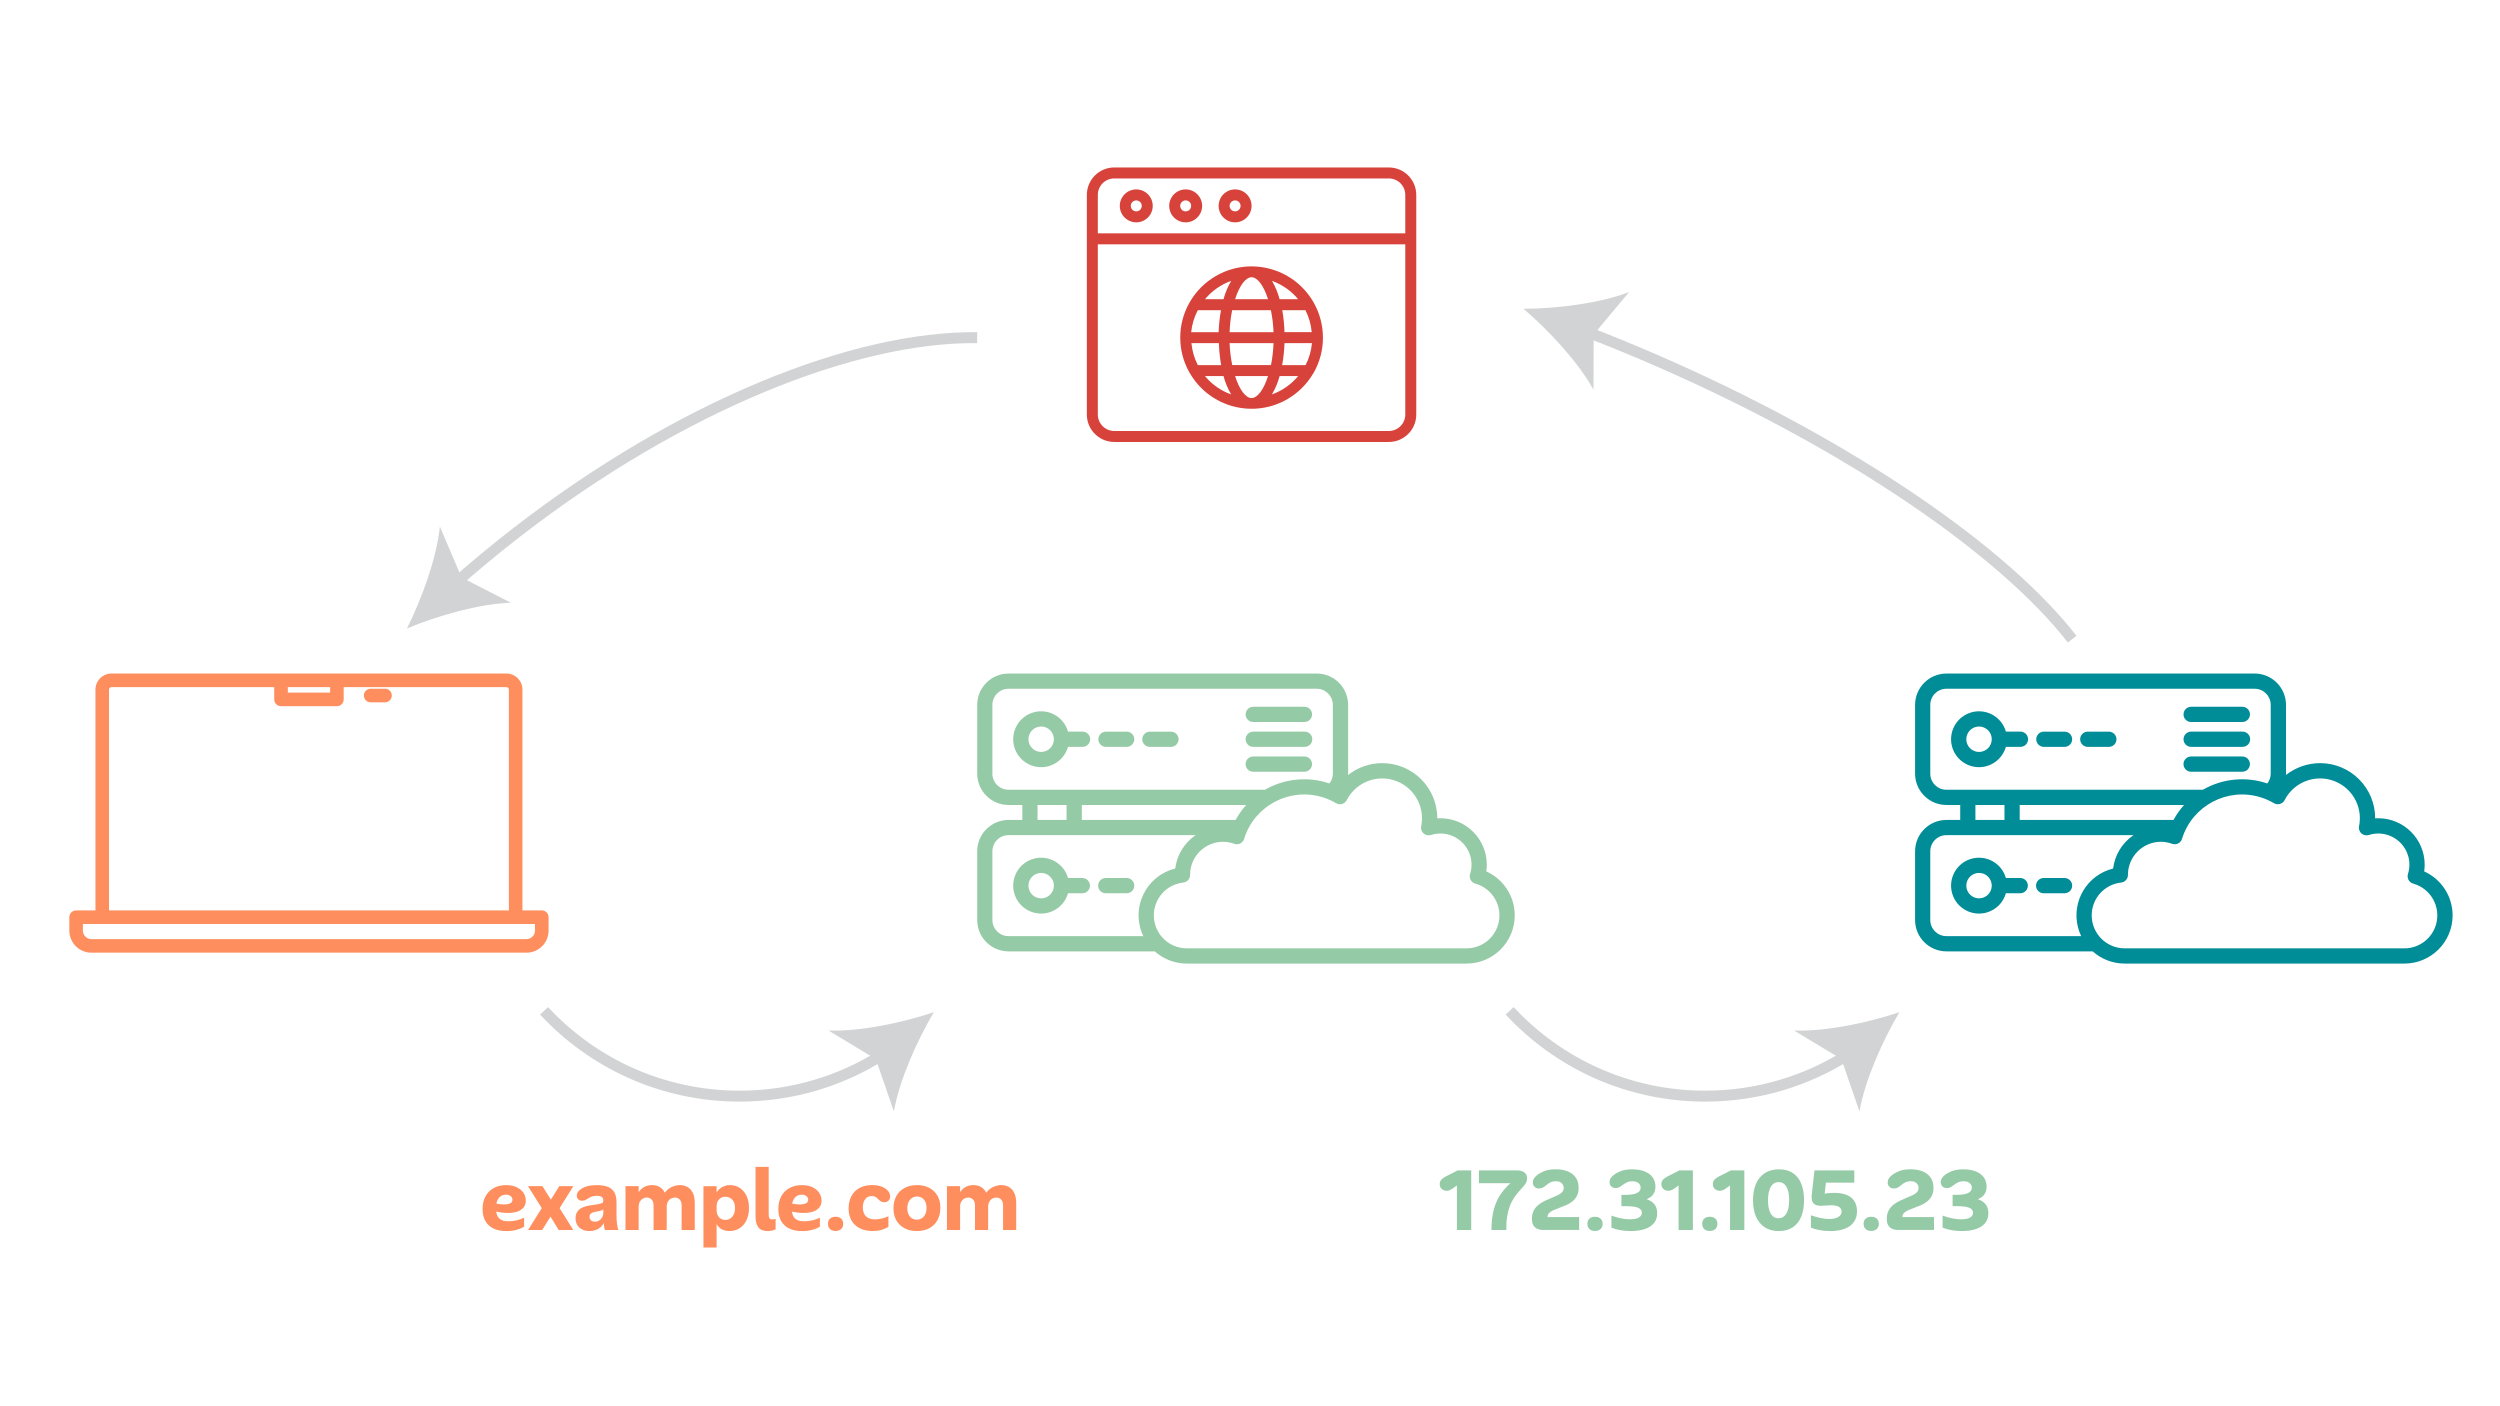 <?xml version="1.0" encoding="UTF-8"?><svg xmlns="http://www.w3.org/2000/svg" xmlns:xlink="http://www.w3.org/1999/xlink" viewBox="0 0 1600 900"><defs><clipPath id="c"><rect x="-1830.93" y="1041.04" width="1600" height="900" fill="none"/></clipPath></defs><g isolation="isolate"><g id="b"><rect x="1" width="1600" height="900" fill="none"/><path d="M1292.95,468.24h-9.18c-2.69-9.5-12.58-15.02-22.08-12.33-9.5,2.69-15.02,12.58-12.33,22.08,2.69,9.5,12.58,15.02,22.08,12.33,5.97-1.69,10.64-6.36,12.33-12.33h9.18c2.69.07,4.93-2.05,5.01-4.74s-2.05-4.93-4.74-5.01c-.09,0-.18,0-.27,0ZM1266.58,481.25c-4.49,0-8.14-3.64-8.14-8.14,0-4.49,3.64-8.14,8.14-8.14s8.14,3.64,8.14,8.14c0,4.49-3.64,8.14-8.14,8.14h0,0ZM1326.19,473.11c0,2.69-2.17,4.88-4.86,4.89,0,0-.01,0-.02,0h-13.37c-2.69-.07-4.81-2.32-4.74-5.01.07-2.59,2.15-4.67,4.74-4.74h13.37c2.69,0,4.87,2.18,4.88,4.86h0ZM1354.55,473.11c0,2.69-2.17,4.88-4.86,4.89,0,0-.01,0-.02,0h-13.36c-2.69.07-4.93-2.05-5.01-4.74s2.05-4.93,4.74-5.01c.09,0,.18,0,.27,0h13.36c2.69,0,4.87,2.18,4.88,4.86h0ZM1397.46,457.21c0-2.69,2.18-4.88,4.88-4.88h32.76c2.69,0,4.88,2.18,4.88,4.87,0,2.69-2.18,4.88-4.87,4.88h-32.79c-2.69,0-4.87-2.17-4.88-4.86h.02ZM1397.46,473.11c0-2.69,2.18-4.87,4.88-4.87h32.76c2.69-.07,4.93,2.05,5.01,4.74s-2.05,4.93-4.74,5.01c-.09,0-.18,0-.27,0h-32.78c-2.69,0-4.87-2.18-4.88-4.87h.02ZM1402.31,493.91c-2.69,0-4.88-2.18-4.88-4.88s2.18-4.88,4.88-4.88h32.76c2.69,0,4.88,2.18,4.88,4.88s-2.18,4.88-4.88,4.88h-32.76ZM1292.95,561.94h-9.18c-2.69-9.5-12.58-15.02-22.08-12.33-9.5,2.69-15.02,12.58-12.33,22.08s12.58,15.02,22.08,12.33c5.97-1.69,10.64-6.36,12.33-12.33h9.18c2.69,0,4.88-2.18,4.88-4.88s-2.18-4.88-4.88-4.88ZM1266.58,574.95c-4.49,0-8.14-3.64-8.14-8.14,0-4.49,3.64-8.14,8.14-8.14s8.14,3.64,8.14,8.14c0,4.49-3.64,8.14-8.14,8.14h0,0ZM1326.19,566.81c0,2.69-2.18,4.88-4.88,4.88h-13.37c-2.69,0-4.88-2.18-4.88-4.88s2.18-4.88,4.88-4.88h13.37c2.69,0,4.88,2.18,4.88,4.88,0,0,0,0,0,0h0ZM1551.47,557.69c.21-1.44.32-2.9.32-4.35-.03-16.41-13.37-29.69-29.78-29.66-.64,0-1.28.02-1.91.07.06-19.46-15.67-35.29-35.13-35.34-7.97-.02-15.71,2.66-21.96,7.6,0-.29.03-.57.03-.86v-44.02c-.01-11.08-8.99-20.05-20.06-20.06h-197.27c-11.08.01-20.05,8.99-20.06,20.06v44c.01,11.08,8.99,20.05,20.06,20.06h8.83v9.57h-8.83c-11.08.01-20.05,8.99-20.06,20.06v44c.01,11.08,8.99,20.05,20.06,20.06h93.61c5.64,5.04,12.93,7.82,20.49,7.81h179c17.04,0,30.86-13.81,30.86-30.85,0-12.14-7.12-23.15-18.19-28.14h.01ZM1235.38,495.12v-44c0-5.69,4.62-10.31,10.31-10.32h197.26c5.69,0,10.31,4.62,10.31,10.32v44c0,2.28-.77,4.49-2.18,6.29-13.68-4.65-28.71-3.18-41.24,4.03h-164.16c-5.69,0-10.31-4.62-10.31-10.32ZM1391.06,524.75h-98.45v-9.57h105.2c-2.62,2.91-4.88,6.13-6.75,9.57ZM1264.27,515.18h18.59v9.57h-18.59v-9.57ZM1235.38,588.81v-44c0-5.69,4.62-10.31,10.31-10.31h119.77l-.26.17c-7.09,4.92-11.75,12.63-12.81,21.19-16.54,4.09-26.64,20.82-22.55,37.37.5,2.03,1.21,4.01,2.11,5.89h-86.26c-5.69,0-10.31-4.62-10.31-10.31ZM1538.79,606.94h-179c-11.66,0-21.11-9.46-21.1-21.12,0-10.78,8.13-19.83,18.84-20.98,2.49-.27,4.36-2.38,4.35-4.88-.03-11.66,9.37-21.15,21.03-21.22,2.47,0,4.92.44,7.24,1.29,2.53.92,5.33-.39,6.25-2.92.03-.08.05-.15.08-.23,6.52-21.23,29.02-33.16,50.26-26.63,3.01.92,5.89,2.2,8.6,3.79,2.32,1.37,5.31.6,6.68-1.72.05-.09.1-.17.14-.26,6.42-12.52,21.77-17.47,34.29-11.06,10.17,5.21,15.63,16.56,13.35,27.76-.54,2.64,1.16,5.22,3.8,5.76.82.17,1.66.12,2.46-.13,10.48-3.34,21.68,2.45,25.02,12.93,1.24,3.91,1.25,8.11.02,12.02-.81,2.57.62,5.31,3.18,6.12.05.02.1.03.15.04,11.23,3.13,17.8,14.77,14.68,26-2.54,9.13-10.85,15.45-20.33,15.45h0Z" fill="#008d98"/><path d="M348.21,646.94c31.17,33.58,75.69,54.59,125.12,54.59,33.8,0,65.3-9.82,91.82-26.77" fill="none" stroke="#d1d3d4" stroke-miterlimit="10" stroke-width="7"/><path d="M597.67,647.79c-10.82,18.24-22.08,43.53-25.58,63.51l-11.57-33.46-30.29-18.31c20.27.75,47.36-4.98,67.45-11.75Z" fill="#d1d3d4"/><path d="M324.17,787.88c-4.98,0-8.77-1.24-11.39-3.7-2.62-2.47-3.93-5.95-3.93-10.44,0-3.11.62-5.8,1.85-8.08,1.23-2.28,2.98-4.05,5.25-5.3,2.26-1.25,4.91-1.88,7.94-1.88,2.73,0,5.03.46,6.9,1.37,1.87.92,3.29,2.12,4.26,3.62.97,1.5,1.46,3.12,1.46,4.88s-.42,3.09-1.26,4.21-1.99,1.98-3.45,2.58c-1.46.6-3.11.96-4.97,1.09-1.85.13-3.81.07-5.86-.2-2.06-.26-4.1-.69-6.12-1.29v-5.05c1.94.49,3.71.82,5.3,1.01s2.97.21,4.15.06c1.18-.15,2.08-.47,2.72-.95.64-.49.95-1.14.95-1.96,0-.9-.37-1.66-1.09-2.3-.73-.64-1.77-.95-3.11-.95-1.2,0-2.27.31-3.23.93-.95.62-1.71,1.57-2.27,2.86-.56,1.29-.84,2.95-.84,4.97,0,1.87.28,3.42.84,4.66.56,1.23,1.42,2.14,2.58,2.72,1.16.58,2.71.87,4.66.87,1.76,0,3.47-.2,5.13-.59,1.66-.39,3.26-.96,4.8-1.71v5.84c-1.35.79-2.98,1.44-4.91,1.96s-4.05.79-6.37.79Z" fill="#ff8e5e"/><path d="M337.92,759.14h9.26l6.57,10.55h-2.36l6.57-10.55h8.98l-10.16,16.27.06-4.27,10.04,16.05h-9.32l-6.34-10.33h2.19l-6.4,10.33h-9.04l10.04-16.05.11,4.27-10.21-16.27Z" fill="#ff8e5e"/><path d="M377.37,787.88c-2.81,0-5.01-.75-6.62-2.25-1.61-1.5-2.41-3.48-2.41-5.95,0-2.32.75-4.14,2.24-5.47,1.5-1.33,3.7-2.22,6.62-2.67l5.72-.9c1.27-.22,2.12-.49,2.55-.79.43-.3.65-.77.65-1.4v5.56c-.22.19-.51.37-.87.53s-.93.35-1.71.53l-2.86.56c-1.01.19-1.82.52-2.44.98-.62.47-.93,1.19-.93,2.16s.31,1.73.93,2.27c.62.54,1.45.81,2.5.81s1.92-.24,2.72-.73,1.45-1.18,1.94-2.08c.49-.9.73-1.93.73-3.09l1.01,5.28c-.82,2.21-2.1,3.86-3.82,4.97-1.72,1.1-3.7,1.66-5.95,1.66ZM395.72,787.2h-8.53c-.26-.52-.46-1.29-.59-2.3s-.2-2.19-.2-3.54l-.28-1.63v-11.33c0-1.16-.37-1.96-1.09-2.41-.73-.45-1.73-.67-3-.67s-2.39.16-3.25.48c-.86.32-1.61.69-2.24,1.12-.64.43-1.25.79-1.82,1.09-.58.3-1.26.45-2.05.45-1.09,0-1.95-.29-2.58-.87-.64-.58-.95-1.37-.95-2.38,0-.71.17-1.39.51-2.05.34-.65.92-1.26,1.74-1.82,2.36-1.91,5.89-2.86,10.61-2.86,2.77,0,5.09.36,6.96,1.07,1.87.71,3.27,1.88,4.21,3.51.93,1.63,1.4,3.81,1.4,6.54v8.47c0,2.06.11,3.84.34,5.36.22,1.52.5,2.78.84,3.79Z" fill="#ff8e5e"/><path d="M400.32,787.2v-28.06h8.42v28.06h-8.42ZM418.28,787.2v-15.38c0-1.95-.42-3.33-1.26-4.15s-1.86-1.24-3.06-1.24c-.86,0-1.69.22-2.5.65-.8.43-1.46,1.09-1.96,1.96-.5.88-.76,1.99-.76,3.34l-1.18-6.85c.56-1.61,1.33-2.94,2.3-3.98.97-1.05,2.08-1.82,3.34-2.33,1.25-.5,2.61-.76,4.07-.76,1.83,0,3.46.4,4.88,1.21,1.42.8,2.53,2.03,3.34,3.68.8,1.65,1.21,3.78,1.21,6.4v17.45h-8.42ZM436.24,787.2v-15.38c0-1.95-.42-3.33-1.26-4.15s-1.86-1.24-3.06-1.24c-.86,0-1.69.22-2.5.65-.8.43-1.46,1.09-1.96,1.96-.5.88-.76,1.99-.76,3.34l-2.47-6.85c.75-1.61,1.7-2.94,2.86-3.98,1.16-1.05,2.43-1.82,3.82-2.33,1.38-.5,2.79-.76,4.21-.76,1.8,0,3.41.4,4.85,1.21,1.44.8,2.58,2.06,3.42,3.76.84,1.7,1.26,3.9,1.26,6.59v17.17h-8.42Z" fill="#ff8e5e"/><path d="M450.21,798.43v-39.28h8.42v39.28h-8.42ZM457.45,765.54c.86-2.28,2.14-4.03,3.84-5.25,1.7-1.21,3.69-1.82,5.98-1.82s4.33.59,6.15,1.77c1.81,1.18,3.25,2.85,4.32,5.02,1.07,2.17,1.6,4.79,1.6,7.86s-.52,5.55-1.57,7.77c-1.05,2.23-2.51,3.95-4.38,5.16-1.87,1.21-4.04,1.82-6.51,1.82-2.32,0-4.26-.56-5.81-1.68-1.55-1.12-2.63-2.66-3.23-4.6l.79-6.85c0,1.16.24,2.2.73,3.11.49.92,1.15,1.63,1.99,2.13s1.8.76,2.89.76c1.23,0,2.31-.32,3.23-.95.92-.64,1.64-1.52,2.16-2.64.52-1.12.79-2.43.79-3.93s-.25-2.79-.76-3.87c-.51-1.08-1.23-1.93-2.16-2.53-.94-.6-2.02-.9-3.25-.9-1.65,0-2.99.55-4.04,1.66-1.05,1.1-1.57,2.57-1.57,4.41l-1.18-6.45Z" fill="#ff8e5e"/><path d="M491.96,746.8v30.36c0,1.23.18,2.09.53,2.55.35.47.96.7,1.82.7.34,0,.68-.04,1.04-.11.36-.07.7-.15,1.04-.22v6.68c-1.54.75-3.22,1.12-5.05,1.12-2.84,0-4.85-.81-6.03-2.44-1.18-1.63-1.77-3.84-1.77-6.65v-31.99h8.42Z" fill="#ff8e5e"/><path d="M513.45,787.88c-4.98,0-8.77-1.24-11.39-3.7-2.62-2.47-3.93-5.95-3.93-10.44,0-3.11.62-5.8,1.85-8.08,1.23-2.28,2.98-4.05,5.25-5.3,2.26-1.25,4.91-1.88,7.94-1.88,2.73,0,5.03.46,6.9,1.37,1.87.92,3.29,2.12,4.26,3.62.97,1.5,1.46,3.12,1.46,4.88s-.42,3.09-1.26,4.21-1.99,1.98-3.45,2.58c-1.46.6-3.11.96-4.97,1.09-1.85.13-3.81.07-5.86-.2-2.06-.26-4.1-.69-6.12-1.29v-5.05c1.94.49,3.71.82,5.3,1.01s2.97.21,4.15.06c1.18-.15,2.08-.47,2.72-.95.64-.49.95-1.14.95-1.96,0-.9-.37-1.66-1.09-2.3-.73-.64-1.77-.95-3.11-.95-1.2,0-2.27.31-3.23.93-.95.62-1.71,1.57-2.27,2.86-.56,1.29-.84,2.95-.84,4.97,0,1.87.28,3.42.84,4.66.56,1.23,1.42,2.14,2.58,2.72,1.16.58,2.71.87,4.66.87,1.76,0,3.47-.2,5.13-.59,1.66-.39,3.26-.96,4.8-1.71v5.84c-1.35.79-2.98,1.44-4.91,1.96s-4.05.79-6.37.79Z" fill="#ff8e5e"/><path d="M534.78,787.82c-1.54,0-2.73-.42-3.59-1.26-.86-.84-1.29-1.94-1.29-3.28,0-1.42.43-2.53,1.29-3.34.86-.8,2.06-1.21,3.59-1.21s2.68.4,3.56,1.21c.88.81,1.32,1.92,1.32,3.34,0,1.35-.44,2.44-1.32,3.28-.88.84-2.07,1.26-3.56,1.26Z" fill="#ff8e5e"/><path d="M569.68,765.65c0,1.2-.36,2.12-1.07,2.78-.71.66-1.63.98-2.75.98-.9,0-1.64-.2-2.22-.59-.58-.39-1.11-.85-1.6-1.38-.49-.52-1.04-.98-1.66-1.38-.62-.39-1.43-.59-2.44-.59-1.76,0-3.15.65-4.18,1.96-1.03,1.31-1.54,3.09-1.54,5.33,0,1.5.27,2.83.81,3.98.54,1.16,1.38,2.06,2.53,2.69,1.14.64,2.67.95,4.57.95,1.31,0,2.66-.16,4.04-.48,1.38-.32,2.86-.81,4.43-1.49v6.79c-1.2.71-2.61,1.33-4.24,1.85-1.63.52-3.56.79-5.81.79-4.83,0-8.61-1.29-11.34-3.87-2.73-2.58-4.1-6.14-4.1-10.66,0-2.99.6-5.6,1.8-7.83,1.2-2.23,2.92-3.96,5.16-5.19,2.24-1.23,4.96-1.85,8.14-1.85,2.09,0,3.98.29,5.67.87,1.68.58,3.03,1.39,4.04,2.44,1.16,1.16,1.74,2.45,1.74,3.87Z" fill="#ff8e5e"/><path d="M571.82,773.34c0-2.99.61-5.6,1.82-7.83,1.21-2.23,2.95-3.96,5.19-5.19,2.25-1.23,4.94-1.85,8.08-1.85s5.6.59,7.83,1.77c2.23,1.18,3.96,2.85,5.22,5.02,1.25,2.17,1.88,4.75,1.88,7.74s-.61,5.56-1.82,7.8c-1.22,2.25-2.95,3.98-5.19,5.22-2.25,1.23-4.92,1.85-8.03,1.85s-5.61-.59-7.86-1.77c-2.24-1.18-3.99-2.85-5.25-5.02-1.25-2.17-1.88-4.75-1.88-7.74ZM580.68,773.29c0,1.53.26,2.84.79,3.93.52,1.09,1.24,1.92,2.16,2.5s1.96.87,3.12.87,2.22-.3,3.17-.9c.95-.6,1.7-1.46,2.25-2.58.54-1.12.81-2.47.81-4.04s-.26-2.84-.79-3.93c-.52-1.08-1.24-1.92-2.16-2.5s-1.96-.87-3.11-.87-2.26.3-3.2.9c-.94.6-1.67,1.46-2.22,2.58-.54,1.12-.81,2.47-.81,4.04Z" fill="#ff8e5e"/><path d="M606.05,787.2v-28.06h8.42v28.06h-8.42ZM624,787.2v-15.38c0-1.95-.42-3.33-1.26-4.15s-1.86-1.24-3.06-1.24c-.86,0-1.69.22-2.5.65-.8.43-1.46,1.09-1.96,1.96-.5.88-.76,1.99-.76,3.34l-1.18-6.85c.56-1.61,1.33-2.94,2.3-3.98.97-1.05,2.08-1.82,3.34-2.33,1.25-.5,2.61-.76,4.07-.76,1.83,0,3.46.4,4.88,1.21,1.42.8,2.53,2.03,3.34,3.68.8,1.65,1.21,3.78,1.21,6.4v17.45h-8.42ZM641.96,787.2v-15.38c0-1.95-.42-3.33-1.26-4.15s-1.86-1.24-3.06-1.24c-.86,0-1.69.22-2.5.65-.8.43-1.46,1.09-1.96,1.96-.5.88-.76,1.99-.76,3.34l-2.47-6.85c.75-1.61,1.7-2.94,2.86-3.98,1.16-1.05,2.43-1.82,3.82-2.33,1.38-.5,2.79-.76,4.21-.76,1.8,0,3.41.4,4.85,1.21,1.44.8,2.58,2.06,3.42,3.76.84,1.7,1.26,3.9,1.26,6.59v17.17h-8.42Z" fill="#ff8e5e"/><path d="M346.74,582.65h-12.37v-141.3c0-5.69-4.62-10.3-10.3-10.3H71.39c-5.69,0-10.3,4.62-10.3,10.3v141.3h-12.37c-2.4,0-4.35,1.95-4.35,4.35,0,0,0,0,0,.01v9.19c.36,7.78,6.92,13.81,14.7,13.52h277.32c7.79.29,14.35-5.75,14.7-13.54v-9.18c0-2.4-1.93-4.35-4.33-4.36,0,0,0,0-.01,0ZM184.2,439.75h27.08v3.52h-27.08v-3.52ZM69.76,441.36c.02-.88.73-1.59,1.61-1.61h104.12v7.86c0,2.4,1.95,4.35,4.35,4.35h35.77c2.4,0,4.35-1.95,4.35-4.35h0v-7.86h104.11c.88.02,1.59.73,1.61,1.61v141.3H69.76v-141.3ZM342.38,596.19c-.39,2.96-3.03,5.09-6.01,4.85H59.07c-2.97.24-5.61-1.89-6.01-4.85v-4.84h289.33v4.84ZM250.76,445.12c0,2.4-1.93,4.35-4.33,4.36,0,0,0,0-.01,0h-9.21c-2.4,0-4.35-1.95-4.35-4.35,0-2.4,1.95-4.34,4.35-4.35h9.21c2.4,0,4.34,1.94,4.35,4.33Z" fill="#ff8e5e"/><path d="M692.71,468.24h-9.18c-2.69-9.5-12.58-15.02-22.08-12.33-9.5,2.69-15.02,12.58-12.33,22.08,2.69,9.5,12.58,15.02,22.08,12.33,5.97-1.69,10.64-6.36,12.33-12.33h9.18c2.69.07,4.93-2.05,5.01-4.74s-2.05-4.93-4.74-5.01c-.09,0-.18,0-.27,0ZM666.34,481.25c-4.49,0-8.14-3.64-8.14-8.14,0-4.49,3.64-8.14,8.14-8.14s8.14,3.64,8.14,8.14c0,4.49-3.64,8.14-8.14,8.14h0,0ZM725.94,473.11c0,2.69-2.17,4.88-4.86,4.89,0,0-.01,0-.02,0h-13.37c-2.69-.07-4.81-2.32-4.74-5.01.07-2.59,2.15-4.67,4.74-4.74h13.37c2.69,0,4.87,2.18,4.88,4.86h0ZM754.3,473.11c0,2.69-2.17,4.88-4.86,4.89,0,0-.01,0-.02,0h-13.36c-2.69.07-4.93-2.05-5.01-4.74s2.05-4.93,4.74-5.01c.09,0,.18,0,.27,0h13.36c2.69,0,4.87,2.18,4.88,4.86h0ZM797.21,457.21c0-2.69,2.18-4.88,4.88-4.88h32.76c2.69,0,4.88,2.18,4.88,4.87,0,2.69-2.18,4.88-4.87,4.88h-32.79c-2.69,0-4.87-2.17-4.88-4.86h.02ZM797.21,473.11c0-2.69,2.18-4.87,4.88-4.87h32.76c2.69-.07,4.93,2.05,5.01,4.74s-2.05,4.93-4.74,5.01c-.09,0-.18,0-.27,0h-32.78c-2.69,0-4.87-2.18-4.88-4.87h.02ZM802.07,493.91c-2.69,0-4.88-2.18-4.88-4.88s2.18-4.88,4.88-4.88h32.76c2.69,0,4.88,2.18,4.88,4.88s-2.18,4.88-4.88,4.88h-32.76ZM692.71,561.94h-9.18c-2.69-9.5-12.58-15.02-22.08-12.33-9.5,2.69-15.02,12.58-12.33,22.08,2.69,9.5,12.58,15.02,22.08,12.33,5.97-1.69,10.64-6.36,12.33-12.33h9.18c2.69,0,4.88-2.18,4.88-4.88s-2.18-4.88-4.88-4.88ZM666.34,574.95c-4.49,0-8.14-3.64-8.14-8.14,0-4.49,3.64-8.14,8.14-8.14s8.14,3.64,8.14,8.14c0,4.49-3.64,8.14-8.14,8.14h0,0ZM725.94,566.81c0,2.69-2.18,4.88-4.88,4.88h-13.37c-2.69,0-4.88-2.18-4.88-4.88s2.18-4.88,4.88-4.88h13.37c2.69,0,4.88,2.18,4.88,4.88,0,0,0,0,0,0h0ZM951.23,557.69c.21-1.44.32-2.9.32-4.35-.03-16.41-13.37-29.69-29.78-29.66-.64,0-1.28.02-1.91.07.06-19.46-15.67-35.29-35.13-35.34-7.97-.02-15.71,2.66-21.96,7.6,0-.29.03-.57.03-.86v-44.02c-.01-11.08-8.99-20.05-20.06-20.06h-197.27c-11.08.01-20.05,8.99-20.06,20.06v44c.01,11.08,8.99,20.05,20.06,20.06h8.83v9.57h-8.83c-11.08.01-20.05,8.99-20.06,20.06v44c.01,11.08,8.99,20.05,20.06,20.06h93.61c5.64,5.04,12.93,7.82,20.49,7.81h179c17.04,0,30.86-13.81,30.86-30.85,0-12.14-7.12-23.15-18.19-28.14h.01ZM635.13,495.12v-44c0-5.69,4.62-10.31,10.31-10.32h197.26c5.69,0,10.31,4.62,10.31,10.32v44c0,2.28-.77,4.49-2.18,6.29-13.68-4.65-28.71-3.18-41.24,4.03h-164.16c-5.69,0-10.31-4.62-10.31-10.32ZM790.81,524.75h-98.45v-9.57h105.2c-2.62,2.91-4.88,6.13-6.75,9.57ZM664.02,515.18h18.59v9.57h-18.59v-9.57ZM635.13,588.81v-44c0-5.69,4.62-10.31,10.31-10.31h119.77l-.26.17c-7.09,4.92-11.75,12.63-12.81,21.19-16.54,4.09-26.64,20.82-22.55,37.37.5,2.03,1.21,4.01,2.11,5.89h-86.26c-5.69,0-10.31-4.62-10.31-10.31ZM938.55,606.94h-179c-11.66,0-21.11-9.46-21.1-21.12,0-10.78,8.13-19.83,18.84-20.98,2.49-.27,4.36-2.38,4.35-4.88-.03-11.66,9.37-21.15,21.03-21.22,2.47,0,4.92.44,7.24,1.29,2.53.92,5.33-.39,6.25-2.92.03-.08.05-.15.08-.23,6.52-21.23,29.02-33.16,50.26-26.63,3.01.92,5.89,2.2,8.6,3.79,2.32,1.37,5.31.6,6.68-1.72.05-.09.1-.17.14-.26,6.42-12.52,21.77-17.47,34.29-11.06,10.17,5.21,15.63,16.56,13.35,27.76-.54,2.64,1.16,5.22,3.8,5.76.82.17,1.66.12,2.46-.13,10.48-3.34,21.68,2.45,25.02,12.93,1.24,3.91,1.25,8.11.02,12.02-.81,2.57.62,5.31,3.18,6.12.05.02.1.03.15.04,11.23,3.13,17.8,14.77,14.68,26-2.54,9.13-10.85,15.45-20.33,15.45h0Z" fill="#95caa6"/><path d="M966.18,646.94c31.17,33.58,75.69,54.59,125.12,54.59,33.8,0,65.3-9.82,91.82-26.77" fill="none" stroke="#d1d3d4" stroke-miterlimit="10" stroke-width="7"/><path d="M1215.64,647.79c-10.82,18.24-22.08,43.53-25.58,63.51l-11.57-33.46-30.29-18.31c20.27.75,47.36-4.98,67.45-11.75Z" fill="#d1d3d4"/><path d="M929.51,760.77c-.9.67-1.82,1.09-2.75,1.26-.94.17-1.81.1-2.61-.2-.8-.3-1.46-.79-1.96-1.46-.5-.67-.76-1.53-.76-2.58s.3-1.94.9-2.67,1.53-1.43,2.81-2.1l7.8-3.98h8.64l-2.86,5.11-9.2,6.62ZM932.43,787.2v-32.49l9.15-5.67v38.16h-9.15Z" fill="#95caa6"/><path d="M954.54,787.2c0-3.67.27-7,.81-9.99.54-2.99,1.38-5.75,2.5-8.28,1.12-2.53,2.58-4.88,4.38-7.07,1.79-2.19,3.93-4.29,6.4-6.31l1.29,1.68h-23.4v-8.19h24.58c1.16,0,2.21.19,3.14.56.93.38,1.68.94,2.24,1.68.56.75.84,1.7.84,2.86,0,1.23-.33,2.36-.98,3.37-.66,1.01-1.5,2.06-2.53,3.14-1.03,1.08-2.11,2.33-3.25,3.73-1.14,1.4-2.22,3.11-3.23,5.13-1.01,2.02-1.82,4.46-2.44,7.32s-.89,6.31-.81,10.35h-9.54Z" fill="#95caa6"/><path d="M988.15,787.2c-1.87,0-3.39-.3-4.54-.9-1.16-.6-1.98-1.44-2.47-2.53s-.73-2.28-.73-3.59c0-2.06.37-3.81,1.09-5.25.73-1.44,1.7-2.67,2.92-3.68,1.22-1.01,2.55-1.87,4.01-2.58,1.46-.71,2.91-1.36,4.35-1.94,1.44-.58,2.77-1.15,3.98-1.71,1.22-.56,2.19-1.22,2.92-1.96s1.09-1.68,1.09-2.81c0-.75-.18-1.44-.53-2.08-.36-.64-.9-1.16-1.63-1.57-.73-.41-1.67-.62-2.83-.62-1.35,0-2.49.23-3.42.7-.94.47-1.78,1.02-2.53,1.66s-1.5,1.18-2.24,1.63c-.75.45-1.61.67-2.58.67-1.23,0-2.21-.37-2.92-1.09s-1.07-1.66-1.07-2.78c0-.97.25-1.84.76-2.61s1.15-1.45,1.94-2.05c1.16-.97,2.7-1.84,4.63-2.61,1.93-.77,4.33-1.15,7.21-1.15,4.6,0,8.21,1.03,10.83,3.09,2.62,2.06,3.93,4.98,3.93,8.75,0,2.02-.37,3.73-1.09,5.13-.73,1.4-1.68,2.58-2.86,3.54-1.18.95-2.49,1.75-3.93,2.38-1.44.64-2.87,1.21-4.29,1.71-1.42.5-2.72,1.02-3.9,1.54-1.18.52-2.11,1.13-2.81,1.82-.69.69-1.02,1.56-.98,2.61h20.2v8.25h-22.5Z" fill="#95caa6"/><path d="M1020.81,787.82c-1.54,0-2.73-.42-3.59-1.26-.86-.84-1.29-1.94-1.29-3.28,0-1.42.43-2.53,1.29-3.34.86-.8,2.06-1.21,3.59-1.21s2.68.4,3.56,1.21c.88.81,1.32,1.92,1.32,3.34,0,1.35-.44,2.44-1.32,3.28-.88.84-2.07,1.26-3.56,1.26Z" fill="#95caa6"/><path d="M1043.6,787.88c-2.51,0-4.8-.21-6.87-.62-2.08-.41-3.88-.93-5.42-1.57v-7.69c2.02.71,4.01,1.28,5.98,1.71,1.96.43,3.96.64,5.98.64,2.47,0,4.34-.37,5.61-1.12,1.27-.75,1.91-1.76,1.91-3.03,0-1.12-.44-1.99-1.32-2.61s-2.09-1.05-3.62-1.29c-1.53-.24-3.31-.36-5.33-.36h-2.81v-7.24h2.81c1.76,0,3.35-.14,4.77-.42s2.56-.76,3.42-1.43c.86-.67,1.29-1.59,1.29-2.75,0-1.23-.48-2.23-1.43-2.97-.95-.75-2.25-1.12-3.9-1.12-1.31,0-2.43.22-3.37.67-.94.45-1.77.95-2.5,1.51-.73.56-1.46,1.07-2.19,1.52-.73.45-1.56.67-2.5.67-1.23,0-2.21-.35-2.92-1.07-.71-.71-1.07-1.63-1.07-2.75,0-.93.24-1.78.73-2.53.49-.75,1.1-1.4,1.85-1.96,1.16-.97,2.72-1.83,4.69-2.58,1.96-.75,4.37-1.12,7.21-1.12,3.1,0,5.77.45,8,1.35,2.23.9,3.93,2.18,5.11,3.84,1.18,1.67,1.77,3.66,1.77,5.98s-.74,4.33-2.22,5.81-3.83,2.54-7.04,3.17l-.28-1.91c2.47.34,4.49.94,6.06,1.8s2.73,1.96,3.48,3.31c.75,1.35,1.12,2.94,1.12,4.77,0,2.54-.71,4.67-2.13,6.37s-3.4,2.96-5.95,3.79c-2.54.82-5.52,1.24-8.92,1.24Z" fill="#95caa6"/><path d="M1071.38,760.77c-.9.67-1.82,1.09-2.75,1.26-.94.17-1.81.1-2.61-.2-.8-.3-1.46-.79-1.96-1.46-.5-.67-.76-1.53-.76-2.58s.3-1.94.9-2.67,1.53-1.43,2.81-2.1l7.8-3.98h8.64l-2.86,5.11-9.2,6.62ZM1074.29,787.2v-32.49l9.15-5.67v38.16h-9.15Z" fill="#95caa6"/><path d="M1094.27,787.82c-1.54,0-2.73-.42-3.59-1.26-.86-.84-1.29-1.94-1.29-3.28,0-1.42.43-2.53,1.29-3.34.86-.8,2.06-1.21,3.59-1.21s2.68.4,3.56,1.21c.88.81,1.32,1.92,1.32,3.34,0,1.35-.44,2.44-1.32,3.28-.88.84-2.07,1.26-3.56,1.26Z" fill="#95caa6"/><path d="M1104.32,760.77c-.9.67-1.82,1.09-2.75,1.26-.94.17-1.81.1-2.61-.2-.8-.3-1.46-.79-1.96-1.46-.5-.67-.76-1.53-.76-2.58s.3-1.94.9-2.67,1.53-1.43,2.81-2.1l7.8-3.98h8.64l-2.86,5.11-9.2,6.62ZM1107.23,787.2v-32.49l9.15-5.67v38.16h-9.15Z" fill="#95caa6"/><path d="M1138.38,787.88c-3.55,0-6.55-.8-8.98-2.41-2.43-1.61-4.28-3.88-5.56-6.82-1.27-2.94-1.91-6.43-1.91-10.47s.64-7.59,1.91-10.55c1.27-2.96,3.15-5.24,5.64-6.85,2.49-1.61,5.51-2.41,9.06-2.41s6.52.79,8.89,2.38c2.38,1.59,4.16,3.85,5.36,6.79,1.2,2.94,1.8,6.45,1.8,10.52s-.61,7.65-1.82,10.61-3.03,5.23-5.44,6.82c-2.41,1.59-5.4,2.39-8.95,2.39ZM1138.21,779.68c1.5,0,2.75-.46,3.76-1.38,1.01-.92,1.78-2.25,2.3-3.98.52-1.74.79-3.82.79-6.26s-.25-4.4-.76-6.12c-.5-1.72-1.24-3.05-2.22-3.98-.97-.93-2.23-1.4-3.76-1.4s-2.69.46-3.7,1.38-1.78,2.24-2.3,3.98c-.52,1.74-.79,3.83-.79,6.26s.24,4.4.73,6.12c.49,1.72,1.24,3.05,2.25,3.98,1.01.94,2.24,1.4,3.7,1.4Z" fill="#95caa6"/><path d="M1171.21,787.88c-2.43,0-4.7-.21-6.79-.62-2.1-.41-3.91-.93-5.44-1.57v-7.91c2.02.71,4.01,1.28,5.98,1.71,1.96.43,3.88.65,5.75.65,2.39,0,4.31-.41,5.75-1.24,1.44-.82,2.16-1.96,2.16-3.42,0-1.31-.53-2.32-1.6-3.03-1.07-.71-2.74-1.07-5.02-1.07-1.09,0-2.23.06-3.42.17-1.2.11-2.25.17-3.14.17-2.47,0-4.14-.61-5.02-1.82-.88-1.21-1.17-3.08-.87-5.58l1.74-15.26h8.19l-1.91,16.78-1.01-1.74c4.19-.67,7.7-.84,10.52-.5,2.82.34,5.07,1.06,6.73,2.16,1.66,1.1,2.86,2.46,3.59,4.07.73,1.61,1.09,3.37,1.09,5.28,0,2.84-.71,5.22-2.13,7.13-1.42,1.91-3.43,3.33-6.03,4.26s-5.64,1.4-9.12,1.4ZM1161.27,756.9v-7.86h25.48v7.86h-25.48Z" fill="#95caa6"/><path d="M1197.58,787.82c-1.54,0-2.73-.42-3.59-1.26-.86-.84-1.29-1.94-1.29-3.28,0-1.42.43-2.53,1.29-3.34.86-.8,2.06-1.21,3.59-1.21s2.68.4,3.56,1.21c.88.81,1.32,1.92,1.32,3.34,0,1.35-.44,2.44-1.32,3.28-.88.84-2.07,1.26-3.56,1.26Z" fill="#95caa6"/><path d="M1215.26,787.2c-1.87,0-3.39-.3-4.54-.9-1.16-.6-1.98-1.44-2.47-2.53s-.73-2.28-.73-3.59c0-2.06.37-3.81,1.09-5.25.73-1.44,1.7-2.67,2.92-3.68,1.22-1.01,2.55-1.87,4.01-2.58,1.46-.71,2.91-1.36,4.35-1.94,1.44-.58,2.77-1.15,3.98-1.71,1.22-.56,2.19-1.22,2.92-1.96s1.09-1.68,1.09-2.81c0-.75-.18-1.44-.53-2.08-.36-.64-.9-1.16-1.63-1.57-.73-.41-1.67-.62-2.83-.62-1.35,0-2.49.23-3.42.7-.94.47-1.78,1.02-2.53,1.66s-1.5,1.18-2.24,1.63c-.75.45-1.61.67-2.58.67-1.23,0-2.21-.37-2.92-1.09s-1.07-1.66-1.07-2.78c0-.97.25-1.84.76-2.61s1.15-1.45,1.94-2.05c1.16-.97,2.7-1.84,4.63-2.61,1.93-.77,4.33-1.15,7.21-1.15,4.6,0,8.21,1.03,10.83,3.09,2.62,2.06,3.93,4.98,3.93,8.75,0,2.02-.37,3.73-1.09,5.13-.73,1.4-1.68,2.58-2.86,3.54-1.18.95-2.49,1.75-3.93,2.38-1.44.64-2.87,1.21-4.29,1.71-1.42.5-2.72,1.02-3.9,1.54-1.18.52-2.11,1.13-2.81,1.82-.69.69-1.02,1.56-.98,2.61h20.2v8.25h-22.5Z" fill="#95caa6"/><path d="M1255.55,787.88c-2.51,0-4.8-.21-6.87-.62-2.08-.41-3.88-.93-5.42-1.57v-7.69c2.02.71,4.01,1.28,5.98,1.71,1.96.43,3.96.64,5.98.64,2.47,0,4.34-.37,5.61-1.12,1.27-.75,1.91-1.76,1.91-3.03,0-1.12-.44-1.99-1.32-2.61s-2.09-1.05-3.62-1.29c-1.53-.24-3.31-.36-5.33-.36h-2.81v-7.24h2.81c1.76,0,3.35-.14,4.77-.42s2.56-.76,3.42-1.43c.86-.67,1.29-1.59,1.29-2.75,0-1.23-.48-2.23-1.43-2.97-.95-.75-2.25-1.12-3.9-1.12-1.31,0-2.43.22-3.37.67-.94.45-1.77.95-2.5,1.51-.73.56-1.46,1.07-2.19,1.52-.73.45-1.56.67-2.5.67-1.23,0-2.21-.35-2.92-1.07-.71-.71-1.07-1.63-1.07-2.75,0-.93.24-1.78.73-2.53.49-.75,1.1-1.4,1.85-1.96,1.16-.97,2.72-1.83,4.69-2.58,1.96-.75,4.37-1.12,7.21-1.12,3.1,0,5.77.45,8,1.35,2.23.9,3.93,2.18,5.11,3.84,1.18,1.67,1.77,3.66,1.77,5.98s-.74,4.33-2.22,5.81-3.83,2.54-7.04,3.17l-.28-1.91c2.47.34,4.49.94,6.06,1.8s2.73,1.96,3.48,3.31c.75,1.35,1.12,2.94,1.12,4.77,0,2.54-.71,4.67-2.13,6.37s-3.4,2.96-5.95,3.79c-2.54.82-5.52,1.24-8.92,1.24Z" fill="#95caa6"/><path d="M727.21,121.22c-5.82,0-10.54,4.72-10.54,10.54s4.72,10.54,10.54,10.54,10.54-4.72,10.54-10.54-4.72-10.54-10.54-10.54ZM727.21,135.28c-1.94,0-3.51-1.57-3.51-3.51s1.57-3.51,3.51-3.51,3.51,1.57,3.51,3.51-1.57,3.51-3.51,3.51Z" fill="#d7433b"/><path d="M758.83,121.22c-5.82,0-10.54,4.72-10.54,10.54s4.72,10.54,10.54,10.54,10.54-4.72,10.54-10.54-4.72-10.54-10.54-10.54ZM758.83,135.28c-1.94,0-3.51-1.57-3.51-3.51s1.57-3.51,3.51-3.51,3.51,1.57,3.51,3.51-1.57,3.51-3.51,3.51Z" fill="#d7433b"/><path d="M790.46,121.22c-5.82,0-10.54,4.72-10.54,10.54s4.72,10.54,10.54,10.54,10.54-4.72,10.54-10.54-4.72-10.54-10.54-10.54ZM790.46,135.28c-1.94,0-3.51-1.57-3.51-3.51s1.57-3.51,3.51-3.51,3.51,1.57,3.51,3.51-1.57,3.51-3.51,3.51Z" fill="#d7433b"/><path d="M888.84,107.17h-175.69c-9.7,0-17.57,7.87-17.57,17.57v140.55c0,9.7,7.87,17.57,17.57,17.57h175.69c9.7,0,17.57-7.87,17.57-17.57V124.74c0-9.7-7.87-17.57-17.57-17.57ZM702.61,124.74c0-5.82,4.72-10.54,10.54-10.54h175.69c5.82,0,10.54,4.72,10.54,10.54v24.6h-196.77v-24.6ZM888.84,275.83h-175.69c-5.82,0-10.54-4.72-10.54-10.54v-108.93h196.77v108.93c0,5.82-4.72,10.54-10.54,10.54Z" fill="#d7433b"/><path d="M846.68,216.09c0-7.83-2.02-15.53-5.87-22.35-.12-.3-.29-.59-.49-.84-12.86-21.71-40.88-28.88-62.58-16.02-6.6,3.91-12.11,9.42-16.02,16.02-.2.26-.37.54-.49.84-7.83,13.86-7.83,30.8,0,44.66.13.3.31.59.53.84,12.87,21.7,40.9,28.85,62.59,15.97,6.58-3.9,12.07-9.4,15.97-15.97.21-.25.39-.54.53-.84,3.83-6.81,5.84-14.5,5.83-22.31ZM801,254.75c-3.76,0-7.8-5.38-10.54-14.06h21.08c-2.74,8.68-6.78,14.06-10.54,14.06ZM788.63,233.66c-.94-4.63-1.51-9.33-1.69-14.06h28.11c-.16,4.72-.7,9.42-1.62,14.06h-24.81ZM766.6,198.53h14.83c-.85,4.64-1.35,9.34-1.51,14.06h-17.57c.5-4.92,1.94-9.69,4.25-14.06ZM801,177.44c3.76,0,7.8,5.38,10.54,14.06h-21.08c2.74-8.68,6.78-14.06,10.54-14.06ZM813.37,198.53c.94,4.63,1.51,9.33,1.69,14.06h-28.11c.16-4.72.7-9.42,1.62-14.06h24.81ZM839.48,212.58h-17.39c-.14-4.71-.62-9.41-1.44-14.06h14.83c2.22,4.38,3.58,9.16,4.01,14.06ZM762.52,219.61h17.57c.14,4.71.62,9.41,1.44,14.06h-14.93c-2.25-4.38-3.63-9.15-4.08-14.06ZM822.08,219.61h17.57c-.44,4.9-1.83,9.68-4.08,14.06h-15c.85-4.64,1.35-9.34,1.51-14.06ZM830.87,191.5h-11.91c-1.11-4.11-2.75-8.05-4.88-11.74,6.53,2.34,12.3,6.39,16.73,11.74h.07ZM787.96,179.76c-2.15,3.68-3.8,7.63-4.92,11.74h-11.84c4.43-5.35,10.22-9.4,16.76-11.74ZM771.2,240.69h11.84c1.11,4.11,2.75,8.05,4.88,11.74-6.53-2.34-12.3-6.39-16.73-11.74ZM814.04,252.43c2.15-3.68,3.8-7.63,4.92-11.74h11.84c-4.43,5.35-10.22,9.4-16.76,11.74Z" fill="#d7433b"/><path d="M1014.76,212.07c15.98,6.15,32.16,12.8,48.45,19.95,122.07,53.53,219.52,121.09,262.97,177.04" fill="none" stroke="#d1d3d4" stroke-miterlimit="10" stroke-width="7"/><path d="M975.05,197.65c16.14,13.74,35,34.02,44.79,51.79l.1-35.4,22.72-27.14c-18.93,7.28-46.42,10.65-67.62,10.75Z" fill="#d1d3d4"/><path d="M291.28,373.31c12.64-11.18,25.91-22.17,39.76-32.88,104.43-80.73,215.7-125.24,294.34-124.33" fill="none" stroke="#d1d3d4" stroke-miterlimit="10" stroke-width="7"/><path d="M260.45,402.19c19.57-8.16,46.2-15.76,66.47-16.44l-31.51-16.15-13.88-32.56c-2.1,20.18-11.56,46.2-21.08,65.14Z" fill="#d1d3d4"/></g></g></svg>